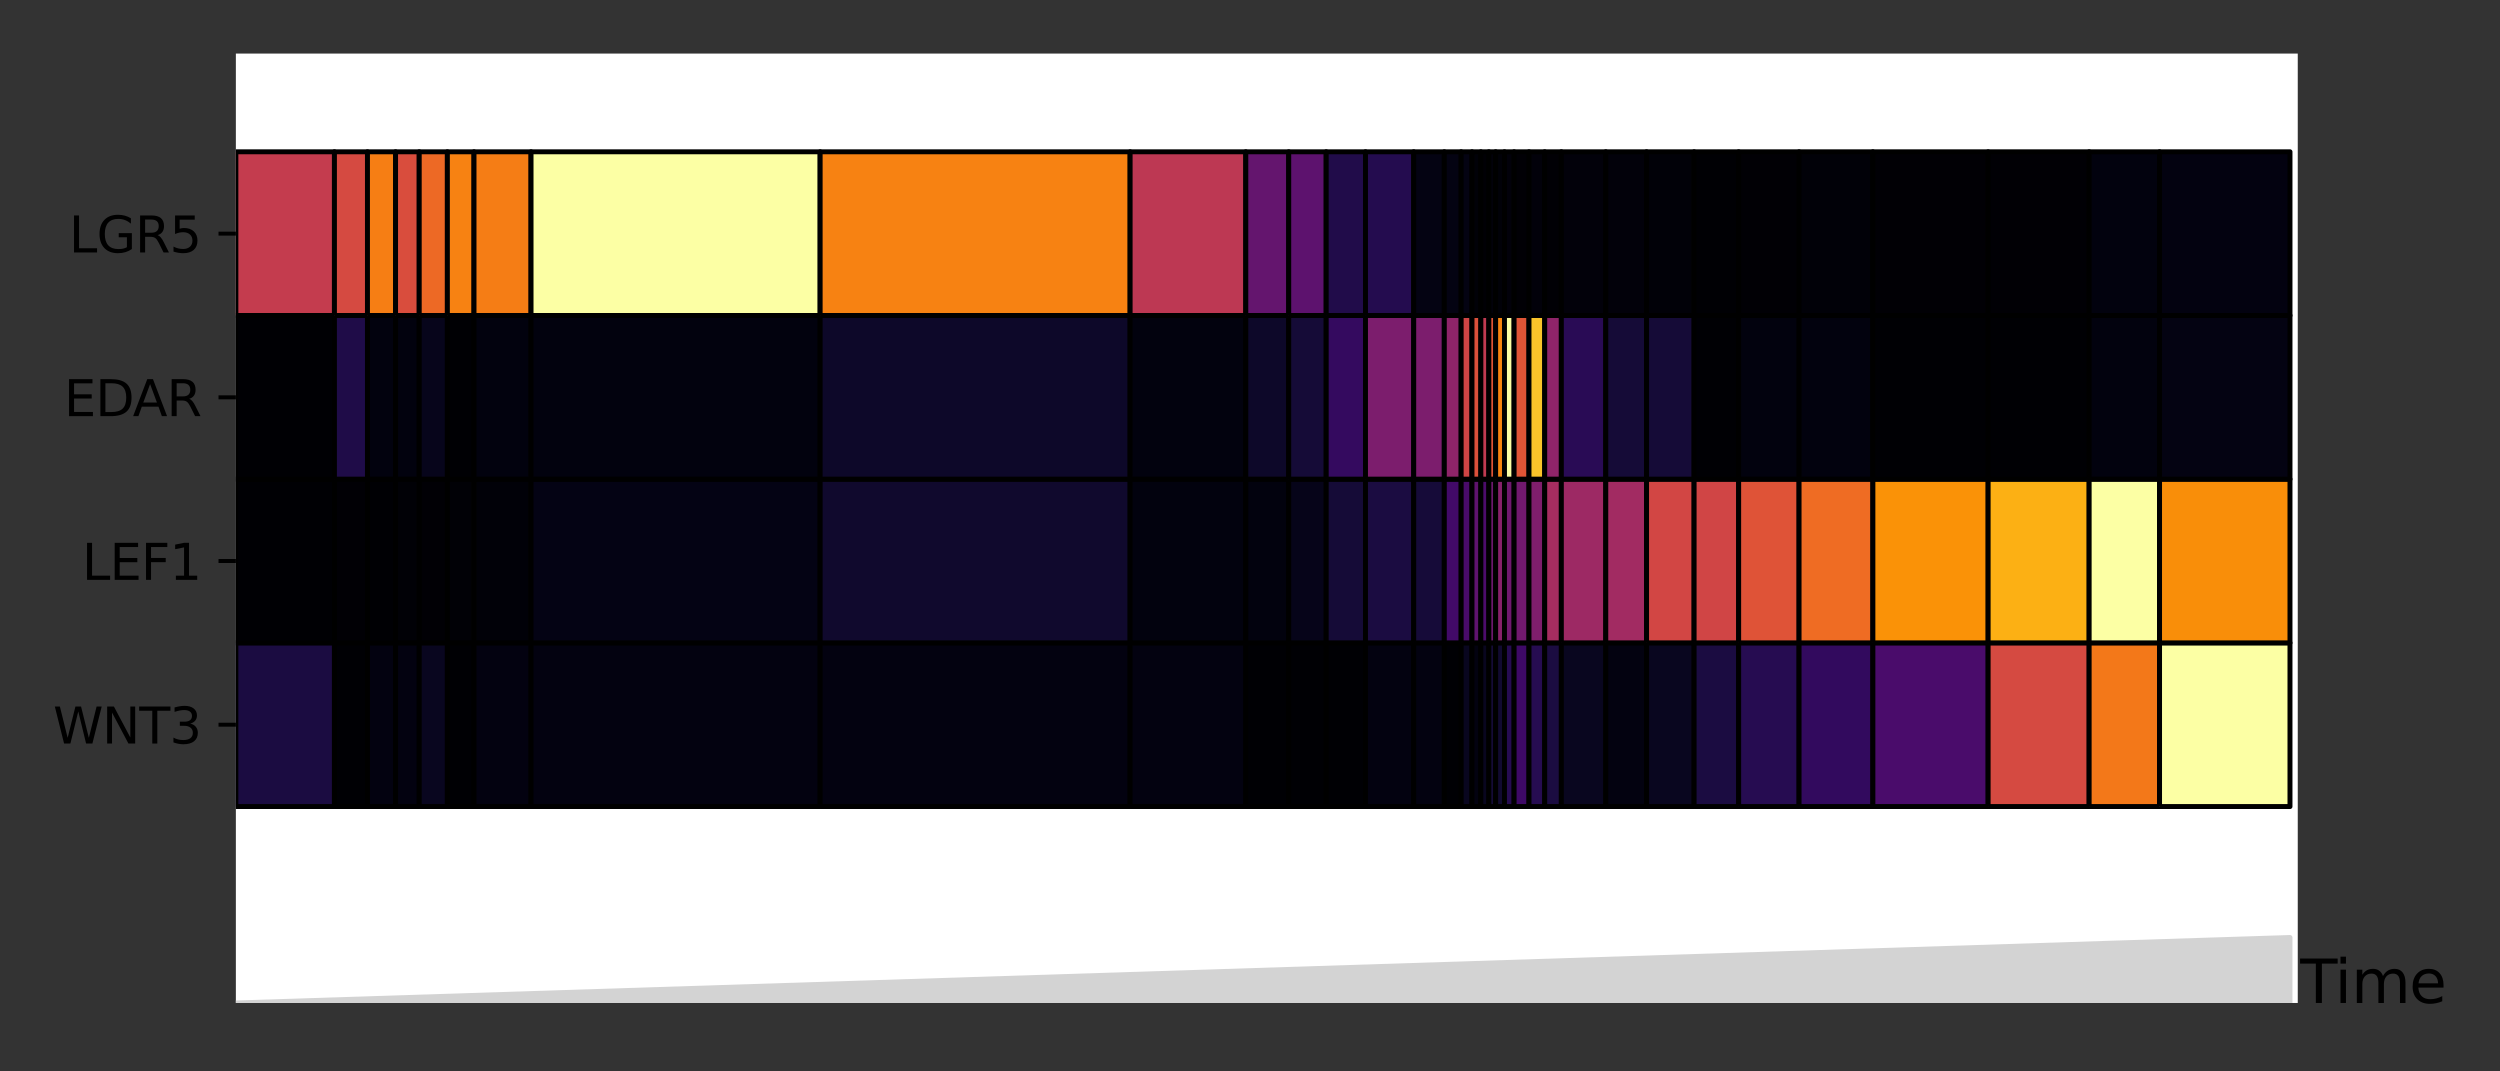 <?xml version="1.0" encoding="utf-8" standalone="no"?>
<!DOCTYPE svg PUBLIC "-//W3C//DTD SVG 1.1//EN"
  "http://www.w3.org/Graphics/SVG/1.1/DTD/svg11.dtd">
<svg xmlns:xlink="http://www.w3.org/1999/xlink" width="504pt" height="216pt" viewBox="0 0 504 216" xmlns="http://www.w3.org/2000/svg" version="1.1">
 <rect x="0" y="0" width="504" height="216" fill="#333333" stroke="none"/>
 <defs>
  <style type="text/css">*{stroke-linejoin: round; stroke-linecap: butt}</style>
 </defs>
 <g id="figure_1">
  <g id="patch_1">
   <path d="M 0 216 
L 504 216 
L 504 0 
L 0 0 
L 0 216 
z
" style="fill: none"/>
  </g>
  <g id="axes_1">
   <g id="patch_2">
    <path d="M 47.55 202.2 
L 463.228 202.2 
L 463.228 10.8 
L 47.55 10.8 
z
" style="fill: #ffffff"/>
   </g>
   <g id="QuadMesh_1">
    <path d="M 47.55 162.6 
L 67.42 162.6 
L 67.42 129.6 
L 47.55 129.6 
L 47.55 162.6 
" clip-path="url(#p99a7b4c26d)" style="fill: #1b0c41; stroke: #000000"/>
    <path d="M 67.42 162.6 
L 74.08 162.6 
L 74.08 129.6 
L 67.42 129.6 
L 67.42 162.6 
" clip-path="url(#p99a7b4c26d)" style="fill: #000004; stroke: #000000"/>
    <path d="M 74.08 162.6 
L 79.745 162.6 
L 79.745 129.6 
L 74.08 129.6 
L 74.08 162.6 
" clip-path="url(#p99a7b4c26d)" style="fill: #030210; stroke: #000000"/>
    <path d="M 79.745 162.6 
L 84.515 162.6 
L 84.515 129.6 
L 79.745 129.6 
L 79.745 162.6 
" clip-path="url(#p99a7b4c26d)" style="fill: #030210; stroke: #000000"/>
    <path d="M 84.515 162.6 
L 90.189 162.6 
L 90.189 129.6 
L 84.515 129.6 
L 84.515 162.6 
" clip-path="url(#p99a7b4c26d)" style="fill: #09061f; stroke: #000000"/>
    <path d="M 90.189 162.6 
L 95.558 162.6 
L 95.558 129.6 
L 90.189 129.6 
L 90.189 162.6 
" clip-path="url(#p99a7b4c26d)" style="fill: #000004; stroke: #000000"/>
    <path d="M 95.558 162.6 
L 107.057 162.6 
L 107.057 129.6 
L 95.558 129.6 
L 95.558 162.6 
" clip-path="url(#p99a7b4c26d)" style="fill: #030210; stroke: #000000"/>
    <path d="M 107.057 162.6 
L 165.339 162.6 
L 165.339 129.6 
L 107.057 129.6 
L 107.057 162.6 
" clip-path="url(#p99a7b4c26d)" style="fill: #030210; stroke: #000000"/>
    <path d="M 165.339 162.6 
L 227.831 162.6 
L 227.831 129.6 
L 165.339 129.6 
L 165.339 162.6 
" clip-path="url(#p99a7b4c26d)" style="fill: #030210; stroke: #000000"/>
    <path d="M 227.831 162.6 
L 251.151 162.6 
L 251.151 129.6 
L 227.831 129.6 
L 227.831 162.6 
" clip-path="url(#p99a7b4c26d)" style="fill: #030210; stroke: #000000"/>
    <path d="M 251.151 162.6 
L 259.806 162.6 
L 259.806 129.6 
L 251.151 129.6 
L 251.151 162.6 
" clip-path="url(#p99a7b4c26d)" style="fill: #000004; stroke: #000000"/>
    <path d="M 259.806 162.6 
L 267.36 162.6 
L 267.36 129.6 
L 259.806 129.6 
L 259.806 162.6 
" clip-path="url(#p99a7b4c26d)" style="fill: #000004; stroke: #000000"/>
    <path d="M 267.36 162.6 
L 275.281 162.6 
L 275.281 129.6 
L 267.36 129.6 
L 267.36 162.6 
" clip-path="url(#p99a7b4c26d)" style="fill: #000004; stroke: #000000"/>
    <path d="M 275.281 162.6 
L 285.003 162.6 
L 285.003 129.6 
L 275.281 129.6 
L 275.281 162.6 
" clip-path="url(#p99a7b4c26d)" style="fill: #030210; stroke: #000000"/>
    <path d="M 285.003 162.6 
L 291.17 162.6 
L 291.17 129.6 
L 285.003 129.6 
L 285.003 162.6 
" clip-path="url(#p99a7b4c26d)" style="fill: #030210; stroke: #000000"/>
    <path d="M 291.17 162.6 
L 294.568 162.6 
L 294.568 129.6 
L 291.17 129.6 
L 291.17 162.6 
" clip-path="url(#p99a7b4c26d)" style="fill: #000004; stroke: #000000"/>
    <path d="M 294.568 162.6 
L 296.751 162.6 
L 296.751 129.6 
L 294.568 129.6 
L 294.568 162.6 
" clip-path="url(#p99a7b4c26d)" style="fill: #09061f; stroke: #000000"/>
    <path d="M 296.751 162.6 
L 298.54 162.6 
L 298.54 129.6 
L 296.751 129.6 
L 296.751 162.6 
" clip-path="url(#p99a7b4c26d)" style="fill: #030210; stroke: #000000"/>
    <path d="M 298.54 162.6 
L 300.149 162.6 
L 300.149 129.6 
L 298.54 129.6 
L 298.54 162.6 
" clip-path="url(#p99a7b4c26d)" style="fill: #09061f; stroke: #000000"/>
    <path d="M 300.149 162.6 
L 301.521 162.6 
L 301.521 129.6 
L 300.149 129.6 
L 300.149 162.6 
" clip-path="url(#p99a7b4c26d)" style="fill: #150b37; stroke: #000000"/>
    <path d="M 301.521 162.6 
L 303.302 162.6 
L 303.302 129.6 
L 301.521 129.6 
L 301.521 162.6 
" clip-path="url(#p99a7b4c26d)" style="fill: #110a30; stroke: #000000"/>
    <path d="M 303.302 162.6 
L 305.241 162.6 
L 305.241 129.6 
L 303.302 129.6 
L 303.302 162.6 
" clip-path="url(#p99a7b4c26d)" style="fill: #260c51; stroke: #000000"/>
    <path d="M 305.241 162.6 
L 308.243 162.6 
L 308.243 129.6 
L 305.241 129.6 
L 305.241 162.6 
" clip-path="url(#p99a7b4c26d)" style="fill: #3e0966; stroke: #000000"/>
    <path d="M 308.243 162.6 
L 311.412 162.6 
L 311.412 129.6 
L 308.243 129.6 
L 308.243 162.6 
" clip-path="url(#p99a7b4c26d)" style="fill: #260c51; stroke: #000000"/>
    <path d="M 311.412 162.6 
L 314.765 162.6 
L 314.765 129.6 
L 311.412 129.6 
L 311.412 162.6 
" clip-path="url(#p99a7b4c26d)" style="fill: #1b0c41; stroke: #000000"/>
    <path d="M 314.765 162.6 
L 323.724 162.6 
L 323.724 129.6 
L 314.765 129.6 
L 314.765 162.6 
" clip-path="url(#p99a7b4c26d)" style="fill: #09061f; stroke: #000000"/>
    <path d="M 323.724 162.6 
L 331.945 162.6 
L 331.945 129.6 
L 323.724 129.6 
L 323.724 162.6 
" clip-path="url(#p99a7b4c26d)" style="fill: #030210; stroke: #000000"/>
    <path d="M 331.945 162.6 
L 341.53 162.6 
L 341.53 129.6 
L 331.945 129.6 
L 331.945 162.6 
" clip-path="url(#p99a7b4c26d)" style="fill: #09061f; stroke: #000000"/>
    <path d="M 341.53 162.6 
L 350.512 162.6 
L 350.512 129.6 
L 341.53 129.6 
L 341.53 162.6 
" clip-path="url(#p99a7b4c26d)" style="fill: #1b0c41; stroke: #000000"/>
    <path d="M 350.512 162.6 
L 362.691 162.6 
L 362.691 129.6 
L 350.512 129.6 
L 350.512 162.6 
" clip-path="url(#p99a7b4c26d)" style="fill: #260c51; stroke: #000000"/>
    <path d="M 362.691 162.6 
L 377.572 162.6 
L 377.572 129.6 
L 362.691 129.6 
L 362.691 162.6 
" clip-path="url(#p99a7b4c26d)" style="fill: #320a5e; stroke: #000000"/>
    <path d="M 377.572 162.6 
L 400.807 162.6 
L 400.807 129.6 
L 377.572 129.6 
L 377.572 162.6 
" clip-path="url(#p99a7b4c26d)" style="fill: #4a0c6b; stroke: #000000"/>
    <path d="M 400.807 162.6 
L 421.171 162.6 
L 421.171 129.6 
L 400.807 129.6 
L 400.807 162.6 
" clip-path="url(#p99a7b4c26d)" style="fill: #d54a41; stroke: #000000"/>
    <path d="M 421.171 162.6 
L 435.363 162.6 
L 435.363 129.6 
L 421.171 129.6 
L 421.171 162.6 
" clip-path="url(#p99a7b4c26d)" style="fill: #f37819; stroke: #000000"/>
    <path d="M 435.363 162.6 
L 461.66 162.6 
L 461.66 129.6 
L 435.363 129.6 
L 435.363 162.6 
" clip-path="url(#p99a7b4c26d)" style="fill: #fcffa4; stroke: #000000"/>
    <path d="M 47.55 129.6 
L 67.42 129.6 
L 67.42 96.6 
L 47.55 96.6 
L 47.55 129.6 
" clip-path="url(#p99a7b4c26d)" style="fill: #000004; stroke: #000000"/>
    <path d="M 67.42 129.6 
L 74.08 129.6 
L 74.08 96.6 
L 67.42 96.6 
L 67.42 129.6 
" clip-path="url(#p99a7b4c26d)" style="fill: #010005; stroke: #000000"/>
    <path d="M 74.08 129.6 
L 79.745 129.6 
L 79.745 96.6 
L 74.08 96.6 
L 74.08 129.6 
" clip-path="url(#p99a7b4c26d)" style="fill: #000004; stroke: #000000"/>
    <path d="M 79.745 129.6 
L 84.515 129.6 
L 84.515 96.6 
L 79.745 96.6 
L 79.745 129.6 
" clip-path="url(#p99a7b4c26d)" style="fill: #010106; stroke: #000000"/>
    <path d="M 84.515 129.6 
L 90.189 129.6 
L 90.189 96.6 
L 84.515 96.6 
L 84.515 129.6 
" clip-path="url(#p99a7b4c26d)" style="fill: #010005; stroke: #000000"/>
    <path d="M 90.189 129.6 
L 95.558 129.6 
L 95.558 96.6 
L 90.189 96.6 
L 90.189 129.6 
" clip-path="url(#p99a7b4c26d)" style="fill: #010106; stroke: #000000"/>
    <path d="M 95.558 129.6 
L 107.057 129.6 
L 107.057 96.6 
L 95.558 96.6 
L 95.558 129.6 
" clip-path="url(#p99a7b4c26d)" style="fill: #010108; stroke: #000000"/>
    <path d="M 107.057 129.6 
L 165.339 129.6 
L 165.339 96.6 
L 107.057 96.6 
L 107.057 129.6 
" clip-path="url(#p99a7b4c26d)" style="fill: #040314; stroke: #000000"/>
    <path d="M 165.339 129.6 
L 227.831 129.6 
L 227.831 96.6 
L 165.339 96.6 
L 165.339 129.6 
" clip-path="url(#p99a7b4c26d)" style="fill: #10092d; stroke: #000000"/>
    <path d="M 227.831 129.6 
L 251.151 129.6 
L 251.151 96.6 
L 227.831 96.6 
L 227.831 129.6 
" clip-path="url(#p99a7b4c26d)" style="fill: #02020e; stroke: #000000"/>
    <path d="M 251.151 129.6 
L 259.806 129.6 
L 259.806 96.6 
L 251.151 96.6 
L 251.151 129.6 
" clip-path="url(#p99a7b4c26d)" style="fill: #02020e; stroke: #000000"/>
    <path d="M 259.806 129.6 
L 267.36 129.6 
L 267.36 96.6 
L 259.806 96.6 
L 259.806 129.6 
" clip-path="url(#p99a7b4c26d)" style="fill: #060419; stroke: #000000"/>
    <path d="M 267.36 129.6 
L 275.281 129.6 
L 275.281 96.6 
L 267.36 96.6 
L 267.36 129.6 
" clip-path="url(#p99a7b4c26d)" style="fill: #150b37; stroke: #000000"/>
    <path d="M 275.281 129.6 
L 285.003 129.6 
L 285.003 96.6 
L 275.281 96.6 
L 275.281 129.6 
" clip-path="url(#p99a7b4c26d)" style="fill: #1b0c41; stroke: #000000"/>
    <path d="M 285.003 129.6 
L 291.17 129.6 
L 291.17 96.6 
L 285.003 96.6 
L 285.003 129.6 
" clip-path="url(#p99a7b4c26d)" style="fill: #160b39; stroke: #000000"/>
    <path d="M 291.17 129.6 
L 294.568 129.6 
L 294.568 96.6 
L 291.17 96.6 
L 291.17 129.6 
" clip-path="url(#p99a7b4c26d)" style="fill: #420a68; stroke: #000000"/>
    <path d="M 294.568 129.6 
L 296.751 129.6 
L 296.751 96.6 
L 294.568 96.6 
L 294.568 129.6 
" clip-path="url(#p99a7b4c26d)" style="fill: #490b6a; stroke: #000000"/>
    <path d="M 296.751 129.6 
L 298.54 129.6 
L 298.54 96.6 
L 296.751 96.6 
L 296.751 129.6 
" clip-path="url(#p99a7b4c26d)" style="fill: #5f136e; stroke: #000000"/>
    <path d="M 298.54 129.6 
L 300.149 129.6 
L 300.149 96.6 
L 298.54 96.6 
L 298.54 129.6 
" clip-path="url(#p99a7b4c26d)" style="fill: #4c0c6b; stroke: #000000"/>
    <path d="M 300.149 129.6 
L 301.521 129.6 
L 301.521 96.6 
L 300.149 96.6 
L 300.149 129.6 
" clip-path="url(#p99a7b4c26d)" style="fill: #6d186e; stroke: #000000"/>
    <path d="M 301.521 129.6 
L 303.302 129.6 
L 303.302 96.6 
L 301.521 96.6 
L 301.521 129.6 
" clip-path="url(#p99a7b4c26d)" style="fill: #87216b; stroke: #000000"/>
    <path d="M 303.302 129.6 
L 305.241 129.6 
L 305.241 96.6 
L 303.302 96.6 
L 303.302 129.6 
" clip-path="url(#p99a7b4c26d)" style="fill: #6f196e; stroke: #000000"/>
    <path d="M 305.241 129.6 
L 308.243 129.6 
L 308.243 96.6 
L 305.241 96.6 
L 305.241 129.6 
" clip-path="url(#p99a7b4c26d)" style="fill: #71196e; stroke: #000000"/>
    <path d="M 308.243 129.6 
L 311.412 129.6 
L 311.412 96.6 
L 308.243 96.6 
L 308.243 129.6 
" clip-path="url(#p99a7b4c26d)" style="fill: #7f1e6c; stroke: #000000"/>
    <path d="M 311.412 129.6 
L 314.765 129.6 
L 314.765 96.6 
L 311.412 96.6 
L 311.412 129.6 
" clip-path="url(#p99a7b4c26d)" style="fill: #a62d60; stroke: #000000"/>
    <path d="M 314.765 129.6 
L 323.724 129.6 
L 323.724 96.6 
L 314.765 96.6 
L 314.765 129.6 
" clip-path="url(#p99a7b4c26d)" style="fill: #9d2964; stroke: #000000"/>
    <path d="M 323.724 129.6 
L 331.945 129.6 
L 331.945 96.6 
L 323.724 96.6 
L 323.724 129.6 
" clip-path="url(#p99a7b4c26d)" style="fill: #a22b62; stroke: #000000"/>
    <path d="M 331.945 129.6 
L 341.53 129.6 
L 341.53 96.6 
L 331.945 96.6 
L 331.945 129.6 
" clip-path="url(#p99a7b4c26d)" style="fill: #d24644; stroke: #000000"/>
    <path d="M 341.53 129.6 
L 350.512 129.6 
L 350.512 96.6 
L 341.53 96.6 
L 341.53 129.6 
" clip-path="url(#p99a7b4c26d)" style="fill: #d04545; stroke: #000000"/>
    <path d="M 350.512 129.6 
L 362.691 129.6 
L 362.691 96.6 
L 350.512 96.6 
L 350.512 129.6 
" clip-path="url(#p99a7b4c26d)" style="fill: #df5337; stroke: #000000"/>
    <path d="M 362.691 129.6 
L 377.572 129.6 
L 377.572 96.6 
L 362.691 96.6 
L 362.691 129.6 
" clip-path="url(#p99a7b4c26d)" style="fill: #ef6c23; stroke: #000000"/>
    <path d="M 377.572 129.6 
L 400.807 129.6 
L 400.807 96.6 
L 377.572 96.6 
L 377.572 129.6 
" clip-path="url(#p99a7b4c26d)" style="fill: #fa9207; stroke: #000000"/>
    <path d="M 400.807 129.6 
L 421.171 129.6 
L 421.171 96.6 
L 400.807 96.6 
L 400.807 129.6 
" clip-path="url(#p99a7b4c26d)" style="fill: #fcb014; stroke: #000000"/>
    <path d="M 421.171 129.6 
L 435.363 129.6 
L 435.363 96.6 
L 421.171 96.6 
L 421.171 129.6 
" clip-path="url(#p99a7b4c26d)" style="fill: #fcffa4; stroke: #000000"/>
    <path d="M 435.363 129.6 
L 461.66 129.6 
L 461.66 96.6 
L 435.363 96.6 
L 435.363 129.6 
" clip-path="url(#p99a7b4c26d)" style="fill: #f98e09; stroke: #000000"/>
    <path d="M 47.55 96.6 
L 67.42 96.6 
L 67.42 63.6 
L 47.55 63.6 
L 47.55 96.6 
" clip-path="url(#p99a7b4c26d)" style="fill: #000004; stroke: #000000"/>
    <path d="M 67.42 96.6 
L 74.08 96.6 
L 74.08 63.6 
L 67.42 63.6 
L 67.42 96.6 
" clip-path="url(#p99a7b4c26d)" style="fill: #1f0c48; stroke: #000000"/>
    <path d="M 74.08 96.6 
L 79.745 96.6 
L 79.745 63.6 
L 74.08 63.6 
L 74.08 96.6 
" clip-path="url(#p99a7b4c26d)" style="fill: #02020e; stroke: #000000"/>
    <path d="M 79.745 96.6 
L 84.515 96.6 
L 84.515 63.6 
L 79.745 63.6 
L 79.745 96.6 
" clip-path="url(#p99a7b4c26d)" style="fill: #02020e; stroke: #000000"/>
    <path d="M 84.515 96.6 
L 90.189 96.6 
L 90.189 63.6 
L 84.515 63.6 
L 84.515 96.6 
" clip-path="url(#p99a7b4c26d)" style="fill: #07051b; stroke: #000000"/>
    <path d="M 90.189 96.6 
L 95.558 96.6 
L 95.558 63.6 
L 90.189 63.6 
L 90.189 96.6 
" clip-path="url(#p99a7b4c26d)" style="fill: #000004; stroke: #000000"/>
    <path d="M 95.558 96.6 
L 107.057 96.6 
L 107.057 63.6 
L 95.558 63.6 
L 95.558 96.6 
" clip-path="url(#p99a7b4c26d)" style="fill: #02020e; stroke: #000000"/>
    <path d="M 107.057 96.6 
L 165.339 96.6 
L 165.339 63.6 
L 107.057 63.6 
L 107.057 96.6 
" clip-path="url(#p99a7b4c26d)" style="fill: #02020e; stroke: #000000"/>
    <path d="M 165.339 96.6 
L 227.831 96.6 
L 227.831 63.6 
L 165.339 63.6 
L 165.339 96.6 
" clip-path="url(#p99a7b4c26d)" style="fill: #0d0829; stroke: #000000"/>
    <path d="M 227.831 96.6 
L 251.151 96.6 
L 251.151 63.6 
L 227.831 63.6 
L 227.831 96.6 
" clip-path="url(#p99a7b4c26d)" style="fill: #02020e; stroke: #000000"/>
    <path d="M 251.151 96.6 
L 259.806 96.6 
L 259.806 63.6 
L 251.151 63.6 
L 251.151 96.6 
" clip-path="url(#p99a7b4c26d)" style="fill: #0d0829; stroke: #000000"/>
    <path d="M 259.806 96.6 
L 267.36 96.6 
L 267.36 63.6 
L 259.806 63.6 
L 259.806 96.6 
" clip-path="url(#p99a7b4c26d)" style="fill: #150b37; stroke: #000000"/>
    <path d="M 267.36 96.6 
L 275.281 96.6 
L 275.281 63.6 
L 267.36 63.6 
L 267.36 96.6 
" clip-path="url(#p99a7b4c26d)" style="fill: #340a5f; stroke: #000000"/>
    <path d="M 275.281 96.6 
L 285.003 96.6 
L 285.003 63.6 
L 275.281 63.6 
L 275.281 96.6 
" clip-path="url(#p99a7b4c26d)" style="fill: #7c1d6d; stroke: #000000"/>
    <path d="M 285.003 96.6 
L 291.17 96.6 
L 291.17 63.6 
L 285.003 63.6 
L 285.003 96.6 
" clip-path="url(#p99a7b4c26d)" style="fill: #7c1d6d; stroke: #000000"/>
    <path d="M 291.17 96.6 
L 294.568 96.6 
L 294.568 63.6 
L 291.17 63.6 
L 291.17 96.6 
" clip-path="url(#p99a7b4c26d)" style="fill: #8f2469; stroke: #000000"/>
    <path d="M 294.568 96.6 
L 296.751 96.6 
L 296.751 63.6 
L 294.568 63.6 
L 294.568 96.6 
" clip-path="url(#p99a7b4c26d)" style="fill: #d04545; stroke: #000000"/>
    <path d="M 296.751 96.6 
L 298.54 96.6 
L 298.54 63.6 
L 296.751 63.6 
L 296.751 96.6 
" clip-path="url(#p99a7b4c26d)" style="fill: #db503b; stroke: #000000"/>
    <path d="M 298.54 96.6 
L 300.149 96.6 
L 300.149 63.6 
L 298.54 63.6 
L 298.54 96.6 
" clip-path="url(#p99a7b4c26d)" style="fill: #c03a51; stroke: #000000"/>
    <path d="M 300.149 96.6 
L 301.521 96.6 
L 301.521 63.6 
L 300.149 63.6 
L 300.149 96.6 
" clip-path="url(#p99a7b4c26d)" style="fill: #e05536; stroke: #000000"/>
    <path d="M 301.521 96.6 
L 303.302 96.6 
L 303.302 63.6 
L 301.521 63.6 
L 301.521 96.6 
" clip-path="url(#p99a7b4c26d)" style="fill: #f8850f; stroke: #000000"/>
    <path d="M 303.302 96.6 
L 305.241 96.6 
L 305.241 63.6 
L 303.302 63.6 
L 303.302 96.6 
" clip-path="url(#p99a7b4c26d)" style="fill: #fcffa4; stroke: #000000"/>
    <path d="M 305.241 96.6 
L 308.243 96.6 
L 308.243 63.6 
L 305.241 63.6 
L 305.241 96.6 
" clip-path="url(#p99a7b4c26d)" style="fill: #e05536; stroke: #000000"/>
    <path d="M 308.243 96.6 
L 311.412 96.6 
L 311.412 63.6 
L 308.243 63.6 
L 308.243 96.6 
" clip-path="url(#p99a7b4c26d)" style="fill: #fac42a; stroke: #000000"/>
    <path d="M 311.412 96.6 
L 314.765 96.6 
L 314.765 63.6 
L 311.412 63.6 
L 311.412 96.6 
" clip-path="url(#p99a7b4c26d)" style="fill: #8f2469; stroke: #000000"/>
    <path d="M 314.765 96.6 
L 323.724 96.6 
L 323.724 63.6 
L 314.765 63.6 
L 314.765 96.6 
" clip-path="url(#p99a7b4c26d)" style="fill: #290b55; stroke: #000000"/>
    <path d="M 323.724 96.6 
L 331.945 96.6 
L 331.945 63.6 
L 323.724 63.6 
L 323.724 96.6 
" clip-path="url(#p99a7b4c26d)" style="fill: #150b37; stroke: #000000"/>
    <path d="M 331.945 96.6 
L 341.53 96.6 
L 341.53 63.6 
L 331.945 63.6 
L 331.945 96.6 
" clip-path="url(#p99a7b4c26d)" style="fill: #150b37; stroke: #000000"/>
    <path d="M 341.53 96.6 
L 350.512 96.6 
L 350.512 63.6 
L 341.53 63.6 
L 341.53 96.6 
" clip-path="url(#p99a7b4c26d)" style="fill: #000004; stroke: #000000"/>
    <path d="M 350.512 96.6 
L 362.691 96.6 
L 362.691 63.6 
L 350.512 63.6 
L 350.512 96.6 
" clip-path="url(#p99a7b4c26d)" style="fill: #02020e; stroke: #000000"/>
    <path d="M 362.691 96.6 
L 377.572 96.6 
L 377.572 63.6 
L 362.691 63.6 
L 362.691 96.6 
" clip-path="url(#p99a7b4c26d)" style="fill: #02020e; stroke: #000000"/>
    <path d="M 377.572 96.6 
L 400.807 96.6 
L 400.807 63.6 
L 377.572 63.6 
L 377.572 96.6 
" clip-path="url(#p99a7b4c26d)" style="fill: #000004; stroke: #000000"/>
    <path d="M 400.807 96.6 
L 421.171 96.6 
L 421.171 63.6 
L 400.807 63.6 
L 400.807 96.6 
" clip-path="url(#p99a7b4c26d)" style="fill: #000004; stroke: #000000"/>
    <path d="M 421.171 96.6 
L 435.363 96.6 
L 435.363 63.6 
L 421.171 63.6 
L 421.171 96.6 
" clip-path="url(#p99a7b4c26d)" style="fill: #02020e; stroke: #000000"/>
    <path d="M 435.363 96.6 
L 461.66 96.6 
L 461.66 63.6 
L 435.363 63.6 
L 435.363 96.6 
" clip-path="url(#p99a7b4c26d)" style="fill: #040312; stroke: #000000"/>
    <path d="M 47.55 63.6 
L 67.42 63.6 
L 67.42 30.6 
L 47.55 30.6 
L 47.55 63.6 
" clip-path="url(#p99a7b4c26d)" style="fill: #c43c4e; stroke: #000000"/>
    <path d="M 67.42 63.6 
L 74.08 63.6 
L 74.08 30.6 
L 67.42 30.6 
L 67.42 63.6 
" clip-path="url(#p99a7b4c26d)" style="fill: #d54a41; stroke: #000000"/>
    <path d="M 74.08 63.6 
L 79.745 63.6 
L 79.745 30.6 
L 74.08 30.6 
L 74.08 63.6 
" clip-path="url(#p99a7b4c26d)" style="fill: #f67e14; stroke: #000000"/>
    <path d="M 79.745 63.6 
L 84.515 63.6 
L 84.515 30.6 
L 79.745 30.6 
L 79.745 63.6 
" clip-path="url(#p99a7b4c26d)" style="fill: #d94d3d; stroke: #000000"/>
    <path d="M 84.515 63.6 
L 90.189 63.6 
L 90.189 30.6 
L 84.515 30.6 
L 84.515 63.6 
" clip-path="url(#p99a7b4c26d)" style="fill: #ed6925; stroke: #000000"/>
    <path d="M 90.189 63.6 
L 95.558 63.6 
L 95.558 30.6 
L 90.189 30.6 
L 90.189 63.6 
" clip-path="url(#p99a7b4c26d)" style="fill: #f78212; stroke: #000000"/>
    <path d="M 95.558 63.6 
L 107.057 63.6 
L 107.057 30.6 
L 95.558 30.6 
L 95.558 63.6 
" clip-path="url(#p99a7b4c26d)" style="fill: #f57d15; stroke: #000000"/>
    <path d="M 107.057 63.6 
L 165.339 63.6 
L 165.339 30.6 
L 107.057 30.6 
L 107.057 63.6 
" clip-path="url(#p99a7b4c26d)" style="fill: #fcffa4; stroke: #000000"/>
    <path d="M 165.339 63.6 
L 227.831 63.6 
L 227.831 30.6 
L 165.339 30.6 
L 165.339 63.6 
" clip-path="url(#p99a7b4c26d)" style="fill: #f78212; stroke: #000000"/>
    <path d="M 227.831 63.6 
L 251.151 63.6 
L 251.151 30.6 
L 227.831 30.6 
L 227.831 63.6 
" clip-path="url(#p99a7b4c26d)" style="fill: #bd3853; stroke: #000000"/>
    <path d="M 251.151 63.6 
L 259.806 63.6 
L 259.806 30.6 
L 251.151 30.6 
L 251.151 63.6 
" clip-path="url(#p99a7b4c26d)" style="fill: #64156e; stroke: #000000"/>
    <path d="M 259.806 63.6 
L 267.36 63.6 
L 267.36 30.6 
L 259.806 30.6 
L 259.806 63.6 
" clip-path="url(#p99a7b4c26d)" style="fill: #5d126e; stroke: #000000"/>
    <path d="M 267.36 63.6 
L 275.281 63.6 
L 275.281 30.6 
L 267.36 30.6 
L 267.36 63.6 
" clip-path="url(#p99a7b4c26d)" style="fill: #210c4a; stroke: #000000"/>
    <path d="M 275.281 63.6 
L 285.003 63.6 
L 285.003 30.6 
L 275.281 30.6 
L 275.281 63.6 
" clip-path="url(#p99a7b4c26d)" style="fill: #240c4f; stroke: #000000"/>
    <path d="M 285.003 63.6 
L 291.17 63.6 
L 291.17 30.6 
L 285.003 30.6 
L 285.003 63.6 
" clip-path="url(#p99a7b4c26d)" style="fill: #040312; stroke: #000000"/>
    <path d="M 291.17 63.6 
L 294.568 63.6 
L 294.568 30.6 
L 291.17 30.6 
L 291.17 63.6 
" clip-path="url(#p99a7b4c26d)" style="fill: #040312; stroke: #000000"/>
    <path d="M 294.568 63.6 
L 296.751 63.6 
L 296.751 30.6 
L 294.568 30.6 
L 294.568 63.6 
" clip-path="url(#p99a7b4c26d)" style="fill: #040312; stroke: #000000"/>
    <path d="M 296.751 63.6 
L 298.54 63.6 
L 298.54 30.6 
L 296.751 30.6 
L 296.751 63.6 
" clip-path="url(#p99a7b4c26d)" style="fill: #010108; stroke: #000000"/>
    <path d="M 298.54 63.6 
L 300.149 63.6 
L 300.149 30.6 
L 298.54 30.6 
L 298.54 63.6 
" clip-path="url(#p99a7b4c26d)" style="fill: #010005; stroke: #000000"/>
    <path d="M 300.149 63.6 
L 301.521 63.6 
L 301.521 30.6 
L 300.149 30.6 
L 300.149 63.6 
" clip-path="url(#p99a7b4c26d)" style="fill: #02010a; stroke: #000000"/>
    <path d="M 301.521 63.6 
L 303.302 63.6 
L 303.302 30.6 
L 301.521 30.6 
L 301.521 63.6 
" clip-path="url(#p99a7b4c26d)" style="fill: #010108; stroke: #000000"/>
    <path d="M 303.302 63.6 
L 305.241 63.6 
L 305.241 30.6 
L 303.302 30.6 
L 303.302 63.6 
" clip-path="url(#p99a7b4c26d)" style="fill: #02010a; stroke: #000000"/>
    <path d="M 305.241 63.6 
L 308.243 63.6 
L 308.243 30.6 
L 305.241 30.6 
L 305.241 63.6 
" clip-path="url(#p99a7b4c26d)" style="fill: #010005; stroke: #000000"/>
    <path d="M 308.243 63.6 
L 311.412 63.6 
L 311.412 30.6 
L 308.243 30.6 
L 308.243 63.6 
" clip-path="url(#p99a7b4c26d)" style="fill: #02010a; stroke: #000000"/>
    <path d="M 311.412 63.6 
L 314.765 63.6 
L 314.765 30.6 
L 311.412 30.6 
L 311.412 63.6 
" clip-path="url(#p99a7b4c26d)" style="fill: #010005; stroke: #000000"/>
    <path d="M 314.765 63.6 
L 323.724 63.6 
L 323.724 30.6 
L 314.765 30.6 
L 314.765 63.6 
" clip-path="url(#p99a7b4c26d)" style="fill: #02010a; stroke: #000000"/>
    <path d="M 323.724 63.6 
L 331.945 63.6 
L 331.945 30.6 
L 323.724 30.6 
L 323.724 63.6 
" clip-path="url(#p99a7b4c26d)" style="fill: #02010a; stroke: #000000"/>
    <path d="M 331.945 63.6 
L 341.53 63.6 
L 341.53 30.6 
L 331.945 30.6 
L 331.945 63.6 
" clip-path="url(#p99a7b4c26d)" style="fill: #010108; stroke: #000000"/>
    <path d="M 341.53 63.6 
L 350.512 63.6 
L 350.512 30.6 
L 341.53 30.6 
L 341.53 63.6 
" clip-path="url(#p99a7b4c26d)" style="fill: #000004; stroke: #000000"/>
    <path d="M 350.512 63.6 
L 362.691 63.6 
L 362.691 30.6 
L 350.512 30.6 
L 350.512 63.6 
" clip-path="url(#p99a7b4c26d)" style="fill: #010005; stroke: #000000"/>
    <path d="M 362.691 63.6 
L 377.572 63.6 
L 377.572 30.6 
L 362.691 30.6 
L 362.691 63.6 
" clip-path="url(#p99a7b4c26d)" style="fill: #010108; stroke: #000000"/>
    <path d="M 377.572 63.6 
L 400.807 63.6 
L 400.807 30.6 
L 377.572 30.6 
L 377.572 63.6 
" clip-path="url(#p99a7b4c26d)" style="fill: #010005; stroke: #000000"/>
    <path d="M 400.807 63.6 
L 421.171 63.6 
L 421.171 30.6 
L 400.807 30.6 
L 400.807 63.6 
" clip-path="url(#p99a7b4c26d)" style="fill: #010005; stroke: #000000"/>
    <path d="M 421.171 63.6 
L 435.363 63.6 
L 435.363 30.6 
L 421.171 30.6 
L 421.171 63.6 
" clip-path="url(#p99a7b4c26d)" style="fill: #02020e; stroke: #000000"/>
    <path d="M 435.363 63.6 
L 461.66 63.6 
L 461.66 30.6 
L 435.363 30.6 
L 435.363 63.6 
" clip-path="url(#p99a7b4c26d)" style="fill: #030210; stroke: #000000"/>
   </g>
   <g id="PolyCollection_1">
    <defs>
     <path id="mf9b8bcb58a" d="M 47.55 -13.8 
L 47.55 -13.8 
L 461.66 -27 
L 461.66 -13.8 
L 461.66 -13.8 
L 47.55 -13.8 
z
" style="stroke: #d3d3d3"/>
    </defs>
    <g clip-path="url(#p99a7b4c26d)">
     <use xlink:href="#mf9b8bcb58a" x="0" y="216" style="fill: #d3d3d3; stroke: #d3d3d3"/>
    </g>
   </g>
   <g id="matplotlib.axis_1"/>
   <g id="matplotlib.axis_2">
    <g id="ytick_1">
     <g id="line2d_1">
      <defs>
       <path id="mdaaa322179" d="M 0 0 
L -3.5 0 
" style="stroke: #000000; stroke-width: 0.8"/>
      </defs>
      <g>
       <use xlink:href="#mdaaa322179" x="47.55" y="146.1" style="stroke: #000000; stroke-width: 0.8"/>
      </g>
     </g>
     <g id="text_1">
      <!-- WNT3 -->
      <g transform="translate(10.711 149.899)scale(0.1 -0.1)">
       <defs>
        <path id="DejaVuSans-57" d="M 213 4666 
L 850 4666 
L 1831 722 
L 2809 4666 
L 3519 4666 
L 4500 722 
L 5478 4666 
L 6119 4666 
L 4947 0 
L 4153 0 
L 3169 4050 
L 2175 0 
L 1381 0 
L 213 4666 
z
" transform="scale(0.016)"/>
        <path id="DejaVuSans-4e" d="M 628 4666 
L 1478 4666 
L 3547 763 
L 3547 4666 
L 4159 4666 
L 4159 0 
L 3309 0 
L 1241 3903 
L 1241 0 
L 628 0 
L 628 4666 
z
" transform="scale(0.016)"/>
        <path id="DejaVuSans-54" d="M -19 4666 
L 3928 4666 
L 3928 4134 
L 2272 4134 
L 2272 0 
L 1638 0 
L 1638 4134 
L -19 4134 
L -19 4666 
z
" transform="scale(0.016)"/>
        <path id="DejaVuSans-33" d="M 2597 2516 
Q 3050 2419 3304 2112 
Q 3559 1806 3559 1356 
Q 3559 666 3084 287 
Q 2609 -91 1734 -91 
Q 1441 -91 1130 -33 
Q 819 25 488 141 
L 488 750 
Q 750 597 1062 519 
Q 1375 441 1716 441 
Q 2309 441 2620 675 
Q 2931 909 2931 1356 
Q 2931 1769 2642 2001 
Q 2353 2234 1838 2234 
L 1294 2234 
L 1294 2753 
L 1863 2753 
Q 2328 2753 2575 2939 
Q 2822 3125 2822 3475 
Q 2822 3834 2567 4026 
Q 2313 4219 1838 4219 
Q 1578 4219 1281 4162 
Q 984 4106 628 3988 
L 628 4550 
Q 988 4650 1302 4700 
Q 1616 4750 1894 4750 
Q 2613 4750 3031 4423 
Q 3450 4097 3450 3541 
Q 3450 3153 3228 2886 
Q 3006 2619 2597 2516 
z
" transform="scale(0.016)"/>
       </defs>
       <use xlink:href="#DejaVuSans-57"/>
       <use xlink:href="#DejaVuSans-4e" x="98.877"/>
       <use xlink:href="#DejaVuSans-54" x="173.682"/>
       <use xlink:href="#DejaVuSans-33" x="234.766"/>
      </g>
     </g>
    </g>
    <g id="ytick_2">
     <g id="line2d_2">
      <g>
       <use xlink:href="#mdaaa322179" x="47.55" y="113.1" style="stroke: #000000; stroke-width: 0.8"/>
      </g>
     </g>
     <g id="text_2">
      <!-- LEF1 -->
      <g transform="translate(16.545 116.899)scale(0.1 -0.1)">
       <defs>
        <path id="DejaVuSans-4c" d="M 628 4666 
L 1259 4666 
L 1259 531 
L 3531 531 
L 3531 0 
L 628 0 
L 628 4666 
z
" transform="scale(0.016)"/>
        <path id="DejaVuSans-45" d="M 628 4666 
L 3578 4666 
L 3578 4134 
L 1259 4134 
L 1259 2753 
L 3481 2753 
L 3481 2222 
L 1259 2222 
L 1259 531 
L 3634 531 
L 3634 0 
L 628 0 
L 628 4666 
z
" transform="scale(0.016)"/>
        <path id="DejaVuSans-46" d="M 628 4666 
L 3309 4666 
L 3309 4134 
L 1259 4134 
L 1259 2759 
L 3109 2759 
L 3109 2228 
L 1259 2228 
L 1259 0 
L 628 0 
L 628 4666 
z
" transform="scale(0.016)"/>
        <path id="DejaVuSans-31" d="M 794 531 
L 1825 531 
L 1825 4091 
L 703 3866 
L 703 4441 
L 1819 4666 
L 2450 4666 
L 2450 531 
L 3481 531 
L 3481 0 
L 794 0 
L 794 531 
z
" transform="scale(0.016)"/>
       </defs>
       <use xlink:href="#DejaVuSans-4c"/>
       <use xlink:href="#DejaVuSans-45" x="55.713"/>
       <use xlink:href="#DejaVuSans-46" x="118.896"/>
       <use xlink:href="#DejaVuSans-31" x="176.416"/>
      </g>
     </g>
    </g>
    <g id="ytick_3">
     <g id="line2d_3">
      <g>
       <use xlink:href="#mdaaa322179" x="47.55" y="80.1" style="stroke: #000000; stroke-width: 0.8"/>
      </g>
     </g>
     <g id="text_3">
      <!-- EDAR -->
      <g transform="translate(12.917 83.899)scale(0.1 -0.1)">
       <defs>
        <path id="DejaVuSans-44" d="M 1259 4147 
L 1259 519 
L 2022 519 
Q 2988 519 3436 956 
Q 3884 1394 3884 2338 
Q 3884 3275 3436 3711 
Q 2988 4147 2022 4147 
L 1259 4147 
z
M 628 4666 
L 1925 4666 
Q 3281 4666 3915 4102 
Q 4550 3538 4550 2338 
Q 4550 1131 3912 565 
Q 3275 0 1925 0 
L 628 0 
L 628 4666 
z
" transform="scale(0.016)"/>
        <path id="DejaVuSans-41" d="M 2188 4044 
L 1331 1722 
L 3047 1722 
L 2188 4044 
z
M 1831 4666 
L 2547 4666 
L 4325 0 
L 3669 0 
L 3244 1197 
L 1141 1197 
L 716 0 
L 50 0 
L 1831 4666 
z
" transform="scale(0.016)"/>
        <path id="DejaVuSans-52" d="M 2841 2188 
Q 3044 2119 3236 1894 
Q 3428 1669 3622 1275 
L 4263 0 
L 3584 0 
L 2988 1197 
Q 2756 1666 2539 1819 
Q 2322 1972 1947 1972 
L 1259 1972 
L 1259 0 
L 628 0 
L 628 4666 
L 2053 4666 
Q 2853 4666 3247 4331 
Q 3641 3997 3641 3322 
Q 3641 2881 3436 2590 
Q 3231 2300 2841 2188 
z
M 1259 4147 
L 1259 2491 
L 2053 2491 
Q 2509 2491 2742 2702 
Q 2975 2913 2975 3322 
Q 2975 3731 2742 3939 
Q 2509 4147 2053 4147 
L 1259 4147 
z
" transform="scale(0.016)"/>
       </defs>
       <use xlink:href="#DejaVuSans-45"/>
       <use xlink:href="#DejaVuSans-44" x="63.184"/>
       <use xlink:href="#DejaVuSans-41" x="138.436"/>
       <use xlink:href="#DejaVuSans-52" x="206.844"/>
      </g>
     </g>
    </g>
    <g id="ytick_4">
     <g id="line2d_4">
      <g>
       <use xlink:href="#mdaaa322179" x="47.55" y="47.1" style="stroke: #000000; stroke-width: 0.8"/>
      </g>
     </g>
     <g id="text_4">
      <!-- LGR5 -->
      <g transform="translate(13.919 50.899)scale(0.1 -0.1)">
       <defs>
        <path id="DejaVuSans-47" d="M 3809 666 
L 3809 1919 
L 2778 1919 
L 2778 2438 
L 4434 2438 
L 4434 434 
Q 4069 175 3628 42 
Q 3188 -91 2688 -91 
Q 1594 -91 976 548 
Q 359 1188 359 2328 
Q 359 3472 976 4111 
Q 1594 4750 2688 4750 
Q 3144 4750 3555 4637 
Q 3966 4525 4313 4306 
L 4313 3634 
Q 3963 3931 3569 4081 
Q 3175 4231 2741 4231 
Q 1884 4231 1454 3753 
Q 1025 3275 1025 2328 
Q 1025 1384 1454 906 
Q 1884 428 2741 428 
Q 3075 428 3337 486 
Q 3600 544 3809 666 
z
" transform="scale(0.016)"/>
        <path id="DejaVuSans-35" d="M 691 4666 
L 3169 4666 
L 3169 4134 
L 1269 4134 
L 1269 2991 
Q 1406 3038 1543 3061 
Q 1681 3084 1819 3084 
Q 2600 3084 3056 2656 
Q 3513 2228 3513 1497 
Q 3513 744 3044 326 
Q 2575 -91 1722 -91 
Q 1428 -91 1123 -41 
Q 819 9 494 109 
L 494 744 
Q 775 591 1075 516 
Q 1375 441 1709 441 
Q 2250 441 2565 725 
Q 2881 1009 2881 1497 
Q 2881 1984 2565 2268 
Q 2250 2553 1709 2553 
Q 1456 2553 1204 2497 
Q 953 2441 691 2322 
L 691 4666 
z
" transform="scale(0.016)"/>
       </defs>
       <use xlink:href="#DejaVuSans-4c"/>
       <use xlink:href="#DejaVuSans-47" x="55.713"/>
       <use xlink:href="#DejaVuSans-52" x="133.203"/>
       <use xlink:href="#DejaVuSans-35" x="202.686"/>
      </g>
     </g>
    </g>
   </g>
   <g id="text_5">
    <!-- Time -->
    <g transform="translate(463.73 202.2)scale(0.12 -0.12)">
     <defs>
      <path id="DejaVuSans-69" d="M 603 3500 
L 1178 3500 
L 1178 0 
L 603 0 
L 603 3500 
z
M 603 4863 
L 1178 4863 
L 1178 4134 
L 603 4134 
L 603 4863 
z
" transform="scale(0.016)"/>
      <path id="DejaVuSans-6d" d="M 3328 2828 
Q 3544 3216 3844 3400 
Q 4144 3584 4550 3584 
Q 5097 3584 5394 3201 
Q 5691 2819 5691 2113 
L 5691 0 
L 5113 0 
L 5113 2094 
Q 5113 2597 4934 2840 
Q 4756 3084 4391 3084 
Q 3944 3084 3684 2787 
Q 3425 2491 3425 1978 
L 3425 0 
L 2847 0 
L 2847 2094 
Q 2847 2600 2669 2842 
Q 2491 3084 2119 3084 
Q 1678 3084 1418 2786 
Q 1159 2488 1159 1978 
L 1159 0 
L 581 0 
L 581 3500 
L 1159 3500 
L 1159 2956 
Q 1356 3278 1631 3431 
Q 1906 3584 2284 3584 
Q 2666 3584 2933 3390 
Q 3200 3197 3328 2828 
z
" transform="scale(0.016)"/>
      <path id="DejaVuSans-65" d="M 3597 1894 
L 3597 1613 
L 953 1613 
Q 991 1019 1311 708 
Q 1631 397 2203 397 
Q 2534 397 2845 478 
Q 3156 559 3463 722 
L 3463 178 
Q 3153 47 2828 -22 
Q 2503 -91 2169 -91 
Q 1331 -91 842 396 
Q 353 884 353 1716 
Q 353 2575 817 3079 
Q 1281 3584 2069 3584 
Q 2775 3584 3186 3129 
Q 3597 2675 3597 1894 
z
M 3022 2063 
Q 3016 2534 2758 2815 
Q 2500 3097 2075 3097 
Q 1594 3097 1305 2825 
Q 1016 2553 972 2059 
L 3022 2063 
z
" transform="scale(0.016)"/>
     </defs>
     <use xlink:href="#DejaVuSans-54"/>
     <use xlink:href="#DejaVuSans-69" x="57.959"/>
     <use xlink:href="#DejaVuSans-6d" x="85.742"/>
     <use xlink:href="#DejaVuSans-65" x="183.154"/>
    </g>
   </g>
  </g>
 </g>
 <defs>
  <clipPath id="p99a7b4c26d">
   <rect x="47.55" y="10.8" width="415.678" height="191.4"/>
  </clipPath>
 </defs>
</svg>
